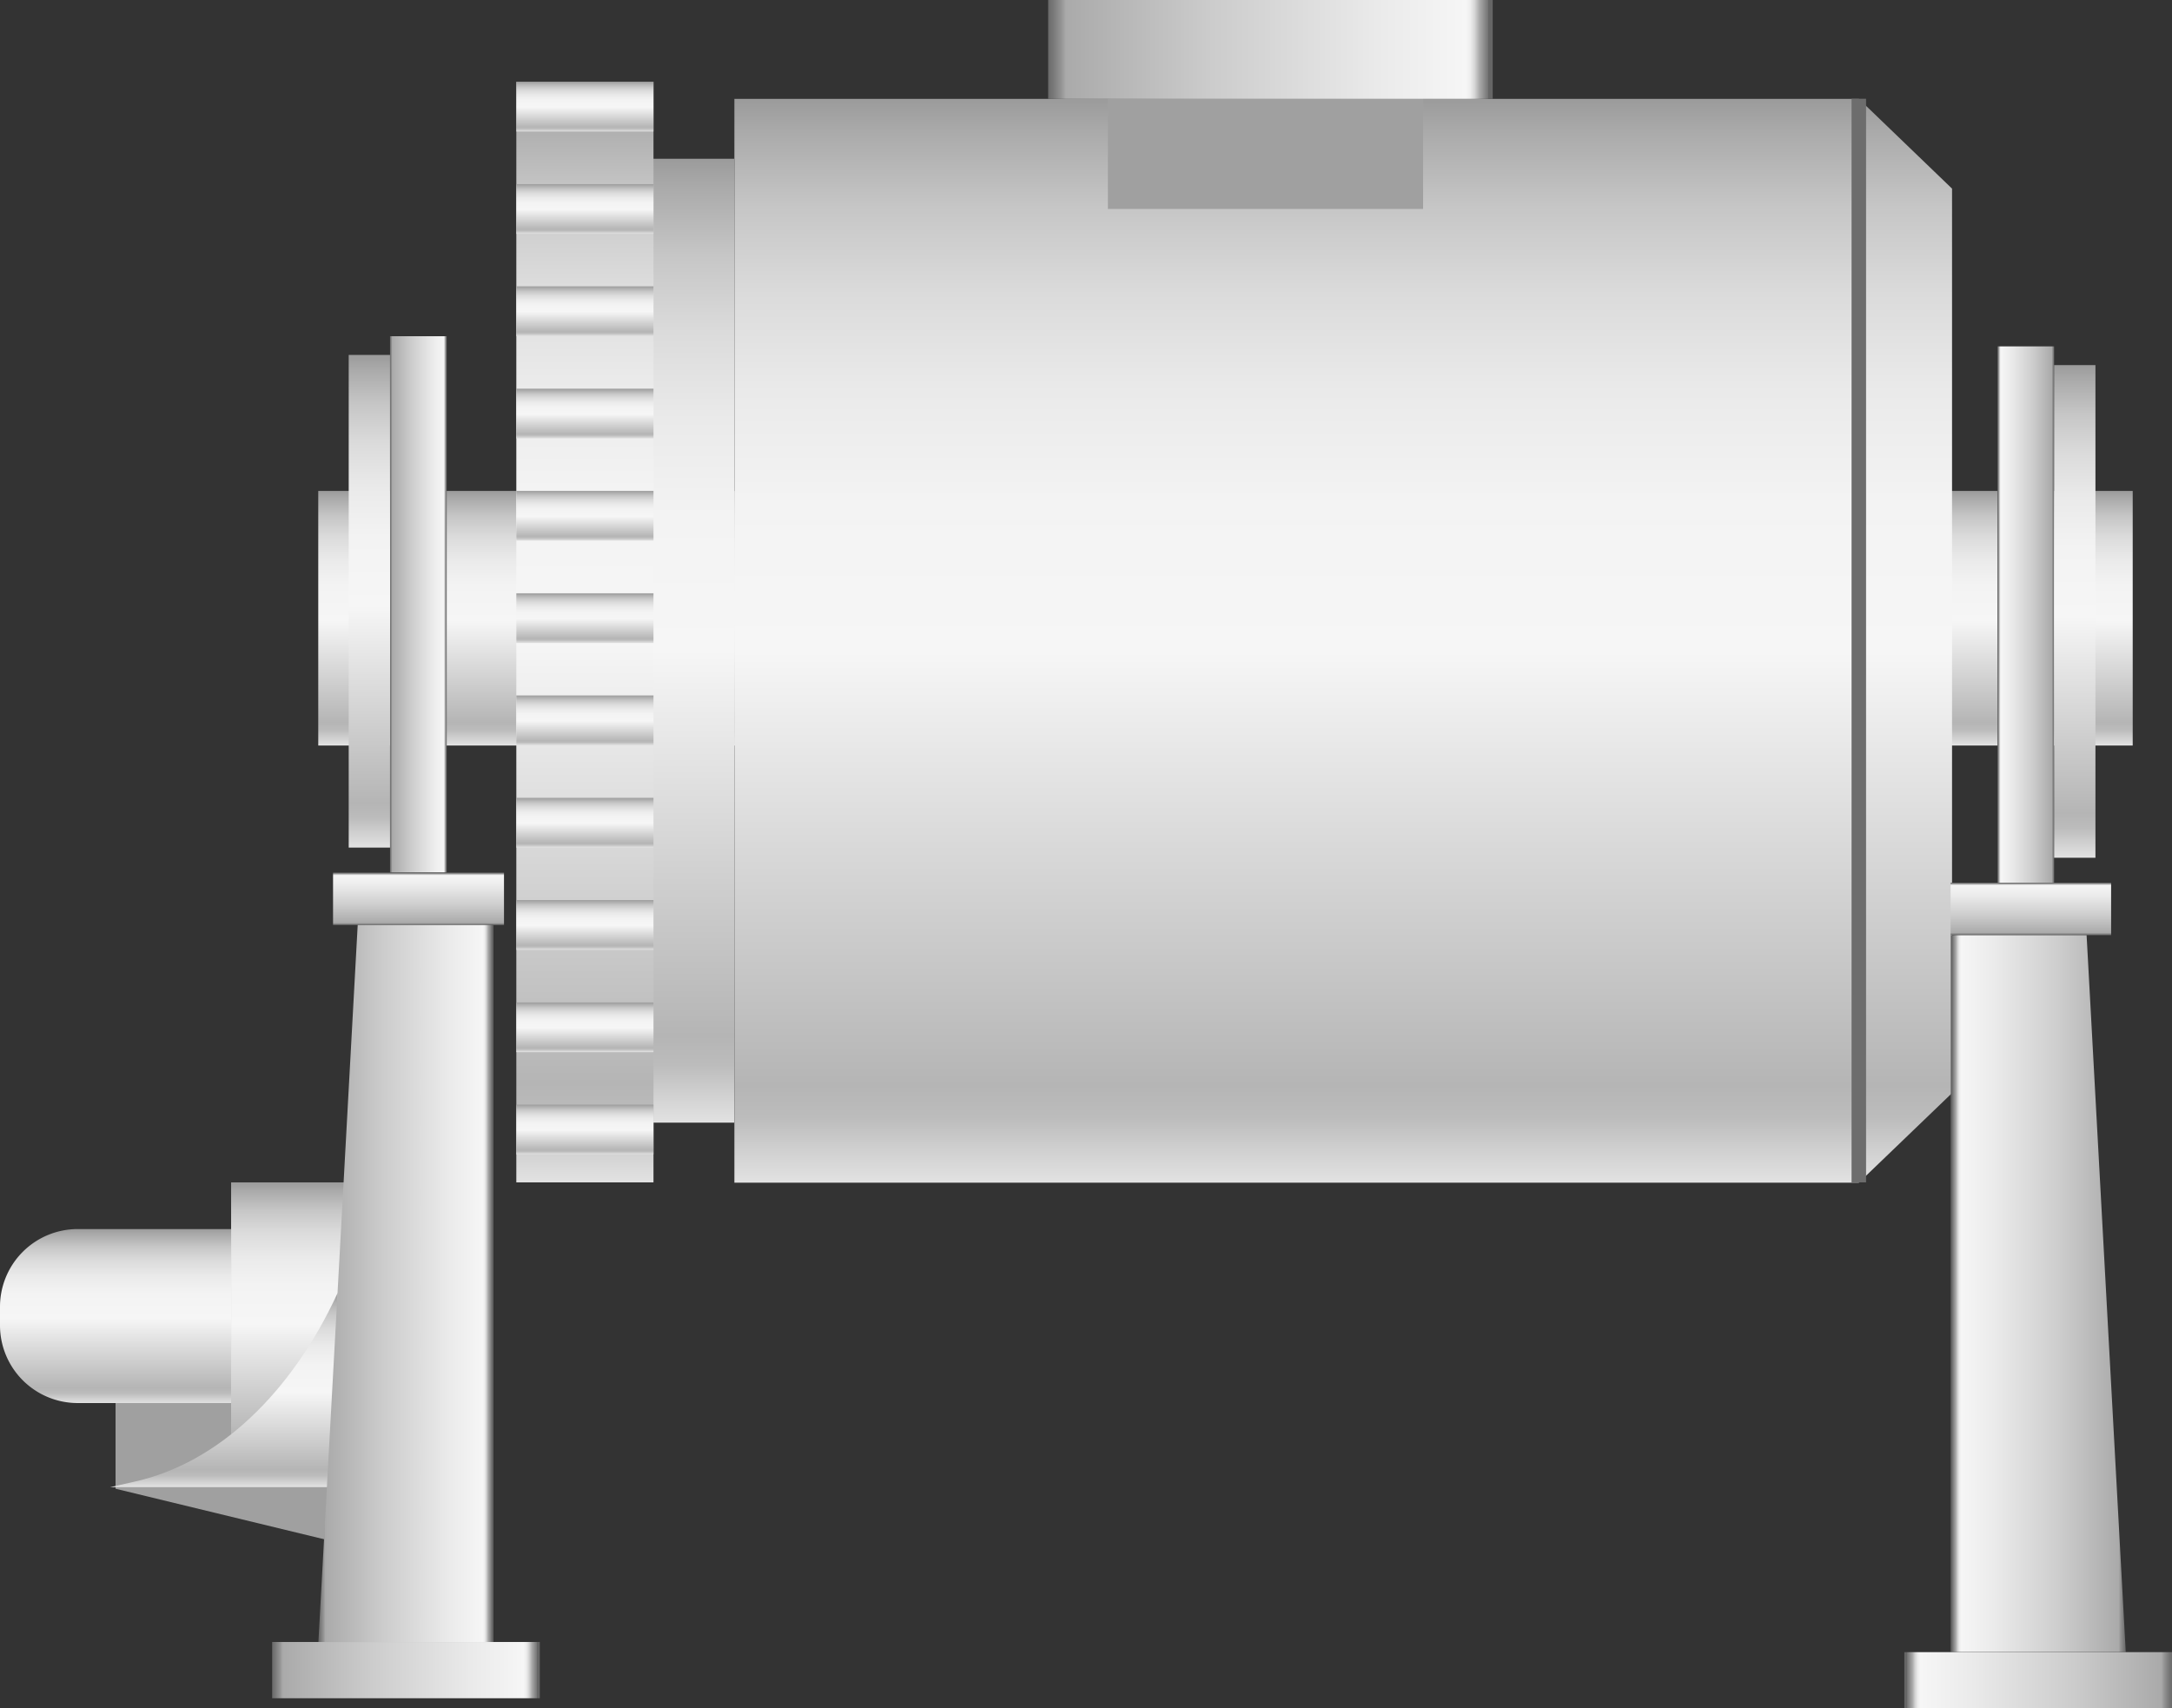 <svg xmlns="http://www.w3.org/2000/svg" xmlns:xlink="http://www.w3.org/1999/xlink" viewBox="0 0 149.8 117.83"><rect x="0" y="0" width="149.8" height="117.83" fill="#333333" stroke="none"/><defs><style>.cls-1{fill:#a0a0a0;}.cls-2{fill:url(#未命名的渐变_105);}.cls-3{fill:url(#未命名的渐变_105-2);}.cls-4{fill:url(#未命名的渐变_105-3);}.cls-5{stroke:#6d6d6d;stroke-miterlimit:10;fill:url(#未命名的渐变_105-4);}.cls-6{fill:url(#未命名的渐变_105-5);}.cls-7{fill:url(#未命名的渐变_105-6);}.cls-8{fill:url(#未命名的渐变_74);}.cls-9{fill:url(#未命名的渐变_105-7);}.cls-10{fill:url(#未命名的渐变_105-8);}.cls-11{fill:url(#未命名的渐变_105-9);}.cls-12{fill:url(#未命名的渐变_105-10);}.cls-13{fill:url(#未命名的渐变_105-11);}.cls-14{fill:url(#未命名的渐变_105-12);}.cls-15{fill:url(#未命名的渐变_105-13);}.cls-16{fill:url(#未命名的渐变_105-14);}.cls-17{fill:url(#未命名的渐变_105-15);}.cls-18{fill:url(#未命名的渐变_105-16);}.cls-19{fill:url(#未命名的渐变_105-17);}.cls-20{fill:url(#未命名的渐变_74-2);}.cls-21{fill:url(#未命名的渐变_74-3);}.cls-22{fill:url(#未命名的渐变_105-18);}.cls-23{fill:url(#未命名的渐变_74-4);}.cls-24{fill:url(#未命名的渐变_74-5);}.cls-25{fill:url(#未命名的渐变_74-6);}.cls-26{fill:url(#未命名的渐变_105-19);}.cls-27{fill:url(#未命名的渐变_74-7);}.cls-28{fill:url(#未命名的渐变_74-8);}.cls-29{fill:url(#未命名的渐变_105-20);}.cls-30{fill:url(#未命名的渐变_105-21);}.cls-31{fill:url(#未命名的渐变_74-9);}</style><linearGradient id="未命名的渐变_105" x1="21.42" y1="100.67" x2="21.42" y2="81.55" gradientUnits="userSpaceOnUse"><stop offset="0" stop-color="#e2e2e2"/><stop offset="0.03" stop-color="#d0d0d0"/><stop offset="0.06" stop-color="#bcbcbc"/><stop offset="0.09" stop-color="#b5b5b5"/><stop offset="0.49" stop-color="#f6f6f6"/><stop offset="0.63" stop-color="#f3f3f3"/><stop offset="0.73" stop-color="#eaeaea"/><stop offset="0.82" stop-color="#dbdbdb"/><stop offset="0.9" stop-color="#c6c6c6"/><stop offset="0.97" stop-color="#aaa"/><stop offset="1" stop-color="#9b9b9b"/></linearGradient><linearGradient id="未命名的渐变_105-2" x1="84.52" y1="51.42" x2="84.52" y2="33.86" xlink:href="#未命名的渐变_105"/><linearGradient id="未命名的渐变_105-3" x1="92.64" y1="81.57" x2="92.64" y2="6.82" xlink:href="#未命名的渐变_105"/><linearGradient id="未命名的渐变_105-4" x1="128.2" y1="81.55" x2="128.2" y2="6.81" xlink:href="#未命名的渐变_105"/><linearGradient id="未命名的渐变_105-5" x1="47.86" y1="77.44" x2="47.86" y2="10.95" xlink:href="#未命名的渐变_105"/><linearGradient id="未命名的渐变_105-6" x1="40.34" y1="81.55" x2="40.34" y2="5.64" xlink:href="#未命名的渐变_105"/><linearGradient id="未命名的渐变_74" x1="72.29" y1="3.41" x2="102.95" y2="3.41" gradientUnits="userSpaceOnUse"><stop offset="0" stop-color="#6b6b6b"/><stop offset="0.01" stop-color="#767676"/><stop offset="0.03" stop-color="#959595"/><stop offset="0.04" stop-color="#aaa"/><stop offset="0.37" stop-color="#ccc"/><stop offset="0.74" stop-color="#eaeaea"/><stop offset="0.94" stop-color="#f6f6f6"/><stop offset="0.95" stop-color="#ededed"/><stop offset="0.96" stop-color="#d4d4d4"/><stop offset="0.97" stop-color="#ababab"/><stop offset="0.99" stop-color="#737373"/><stop offset="0.99" stop-color="#666"/></linearGradient><linearGradient id="未命名的渐变_105-7" x1="40.34" y1="9.08" x2="40.34" y2="5.64" xlink:href="#未命名的渐变_105"/><linearGradient id="未命名的渐变_105-8" x1="40.34" y1="16.13" x2="40.34" y2="12.7" xlink:href="#未命名的渐变_105"/><linearGradient id="未命名的渐变_105-9" x1="40.34" y1="23.19" x2="40.34" y2="19.75" xlink:href="#未命名的渐变_105"/><linearGradient id="未命名的渐变_105-10" x1="40.34" y1="30.24" x2="40.34" y2="26.81" xlink:href="#未命名的渐变_105"/><linearGradient id="未命名的渐变_105-11" x1="40.34" y1="37.3" x2="40.34" y2="33.86" xlink:href="#未命名的渐变_105"/><linearGradient id="未命名的渐变_105-12" x1="40.34" y1="44.35" x2="40.34" y2="40.92" xlink:href="#未命名的渐变_105"/><linearGradient id="未命名的渐变_105-13" x1="40.34" y1="51.41" x2="40.34" y2="47.97" xlink:href="#未命名的渐变_105"/><linearGradient id="未命名的渐变_105-14" x1="40.34" y1="58.46" x2="40.34" y2="55.03" xlink:href="#未命名的渐变_105"/><linearGradient id="未命名的渐变_105-15" x1="40.34" y1="65.52" x2="40.34" y2="62.08" xlink:href="#未命名的渐变_105"/><linearGradient id="未命名的渐变_105-16" x1="40.34" y1="72.57" x2="40.34" y2="69.14" xlink:href="#未命名的渐变_105"/><linearGradient id="未命名的渐变_105-17" x1="40.34" y1="79.63" x2="40.34" y2="76.19" xlink:href="#未命名的渐变_105"/><linearGradient id="未命名的渐变_74-2" x1="26.9" y1="41.68" x2="30.82" y2="41.68" xlink:href="#未命名的渐变_74"/><linearGradient id="未命名的渐变_74-3" x1="28.86" y1="63.8" x2="28.86" y2="60.18" xlink:href="#未命名的渐变_74"/><linearGradient id="未命名的渐变_105-18" x1="25.48" y1="58.46" x2="25.48" y2="24.48" xlink:href="#未命名的渐变_105"/><linearGradient id="未命名的渐变_74-4" x1="18.77" y1="115.19" x2="37.23" y2="115.19" xlink:href="#未命名的渐变_74"/><linearGradient id="未命名的渐变_74-5" x1="128.77" y1="42.38" x2="132.68" y2="42.38" gradientTransform="matrix(1, 0, 0, -1, 8.98, 84.76)" xlink:href="#未命名的渐变_74"/><linearGradient id="未命名的渐变_74-6" x1="130.37" y1="64.49" x2="130.37" y2="60.87" gradientTransform="matrix(1, 0, 0, -1, 9.71, 125.37)" xlink:href="#未命名的渐变_74"/><linearGradient id="未命名的渐变_105-19" x1="127.34" y1="59.16" x2="127.34" y2="25.17" gradientTransform="matrix(1, 0, 0, -1, 15.75, 84.33)" xlink:href="#未命名的渐变_105"/><linearGradient id="未命名的渐变_74-7" x1="123.83" y1="89.22" x2="135.9" y2="89.22" gradientTransform="matrix(-1, 0, 0, 1, 270.44, 0)" xlink:href="#未命名的渐变_74"/><linearGradient id="未命名的渐变_74-8" x1="120.64" y1="115.89" x2="139.09" y2="115.89" gradientTransform="matrix(1, 0, 0, -1, 10.71, 231.77)" xlink:href="#未命名的渐变_74"/><linearGradient id="未命名的渐变_105-20" x1="7.97" y1="96.81" x2="7.97" y2="84.77" xlink:href="#未命名的渐变_105"/><linearGradient id="未命名的渐变_105-21" x1="15.44" y1="102.57" x2="15.44" y2="89.22" xlink:href="#未命名的渐变_105"/><linearGradient id="未命名的渐变_74-9" x1="21.96" y1="88.52" x2="34.03" y2="88.52" xlink:href="#未命名的渐变_74"/></defs><title>Ball mill（球磨机）</title><g id="图层_2" data-name="图层 2"><g id="图层_61" data-name="图层 61"><g id="Ball_mill_球磨机_" data-name="Ball mill（球磨机）"><polygon class="cls-1" points="28.86 107.74 7.97 102.68 7.97 92.34 28.86 92.34 28.86 107.74"/><rect class="cls-2" x="15.94" y="81.55" width="10.96" height="19.12"/><rect class="cls-3" x="21.95" y="33.86" width="125.14" height="17.56"/><polygon class="cls-4" points="128.2 6.82 50.65 6.82 50.65 81.57 128.2 81.57 134.63 75.39 134.63 13.01 128.2 6.82"/><line class="cls-5" x1="128.2" y1="6.81" x2="128.2" y2="81.55"/><rect class="cls-6" x="45.06" y="10.95" width="5.58" height="66.48"/><rect class="cls-7" x="35.61" y="5.64" width="9.46" height="75.91"/><rect class="cls-1" x="76.41" y="6.82" width="21.74" height="7.59"/><rect class="cls-8" x="72.29" width="30.66" height="6.82"/><rect class="cls-9" x="35.61" y="5.64" width="9.46" height="3.43"/><rect class="cls-10" x="35.61" y="12.7" width="9.46" height="3.43"/><rect class="cls-11" x="35.61" y="19.75" width="9.46" height="3.43"/><rect class="cls-12" x="35.61" y="26.81" width="9.46" height="3.43"/><rect class="cls-13" x="35.61" y="33.86" width="9.46" height="3.43"/><rect class="cls-14" x="35.61" y="40.92" width="9.46" height="3.43"/><rect class="cls-15" x="35.61" y="47.97" width="9.46" height="3.43"/><rect class="cls-16" x="35.61" y="55.03" width="9.46" height="3.43"/><rect class="cls-17" x="35.61" y="62.08" width="9.46" height="3.43"/><rect class="cls-18" x="35.61" y="69.14" width="9.46" height="3.43"/><rect class="cls-19" x="35.61" y="76.19" width="9.46" height="3.43"/><rect class="cls-20" x="26.9" y="23.19" width="3.91" height="36.99"/><rect class="cls-21" x="22.97" y="60.18" width="11.79" height="3.62"/><rect class="cls-22" x="24.05" y="24.48" width="2.85" height="33.98"/><rect class="cls-23" x="18.77" y="113.25" width="18.46" height="3.88"/><rect class="cls-24" x="137.75" y="23.88" width="3.91" height="36.99" transform="translate(279.42 84.76) rotate(180)"/><rect class="cls-25" x="134.54" y="60.87" width="11.07" height="3.62" transform="translate(280.14 125.37) rotate(180)"/><rect class="cls-26" x="141.67" y="25.17" width="2.85" height="33.98" transform="translate(286.19 84.33) rotate(180)"/><polygon class="cls-27" points="134.54 113.94 146.61 113.94 143.91 64.5 134.54 64.5 134.54 113.94"/><rect class="cls-28" x="131.35" y="113.94" width="18.46" height="3.88" transform="translate(281.15 231.77) rotate(180)"/><path class="cls-29" d="M5.36,84.77H15.94a0,0,0,0,1,0,0v12a0,0,0,0,1,0,0H5.36A5.36,5.36,0,0,1,0,91.45V90.13A5.36,5.36,0,0,1,5.36,84.77Z"/><path class="cls-30" d="M23.29,102.57H7.6l1.77-.4c5.65-1.29,10.69-6,13.92-13h0Z"/><polygon class="cls-31" points="34.03 113.25 21.96 113.25 24.67 63.8 34.03 63.8 34.03 113.25"/></g></g></g></svg>